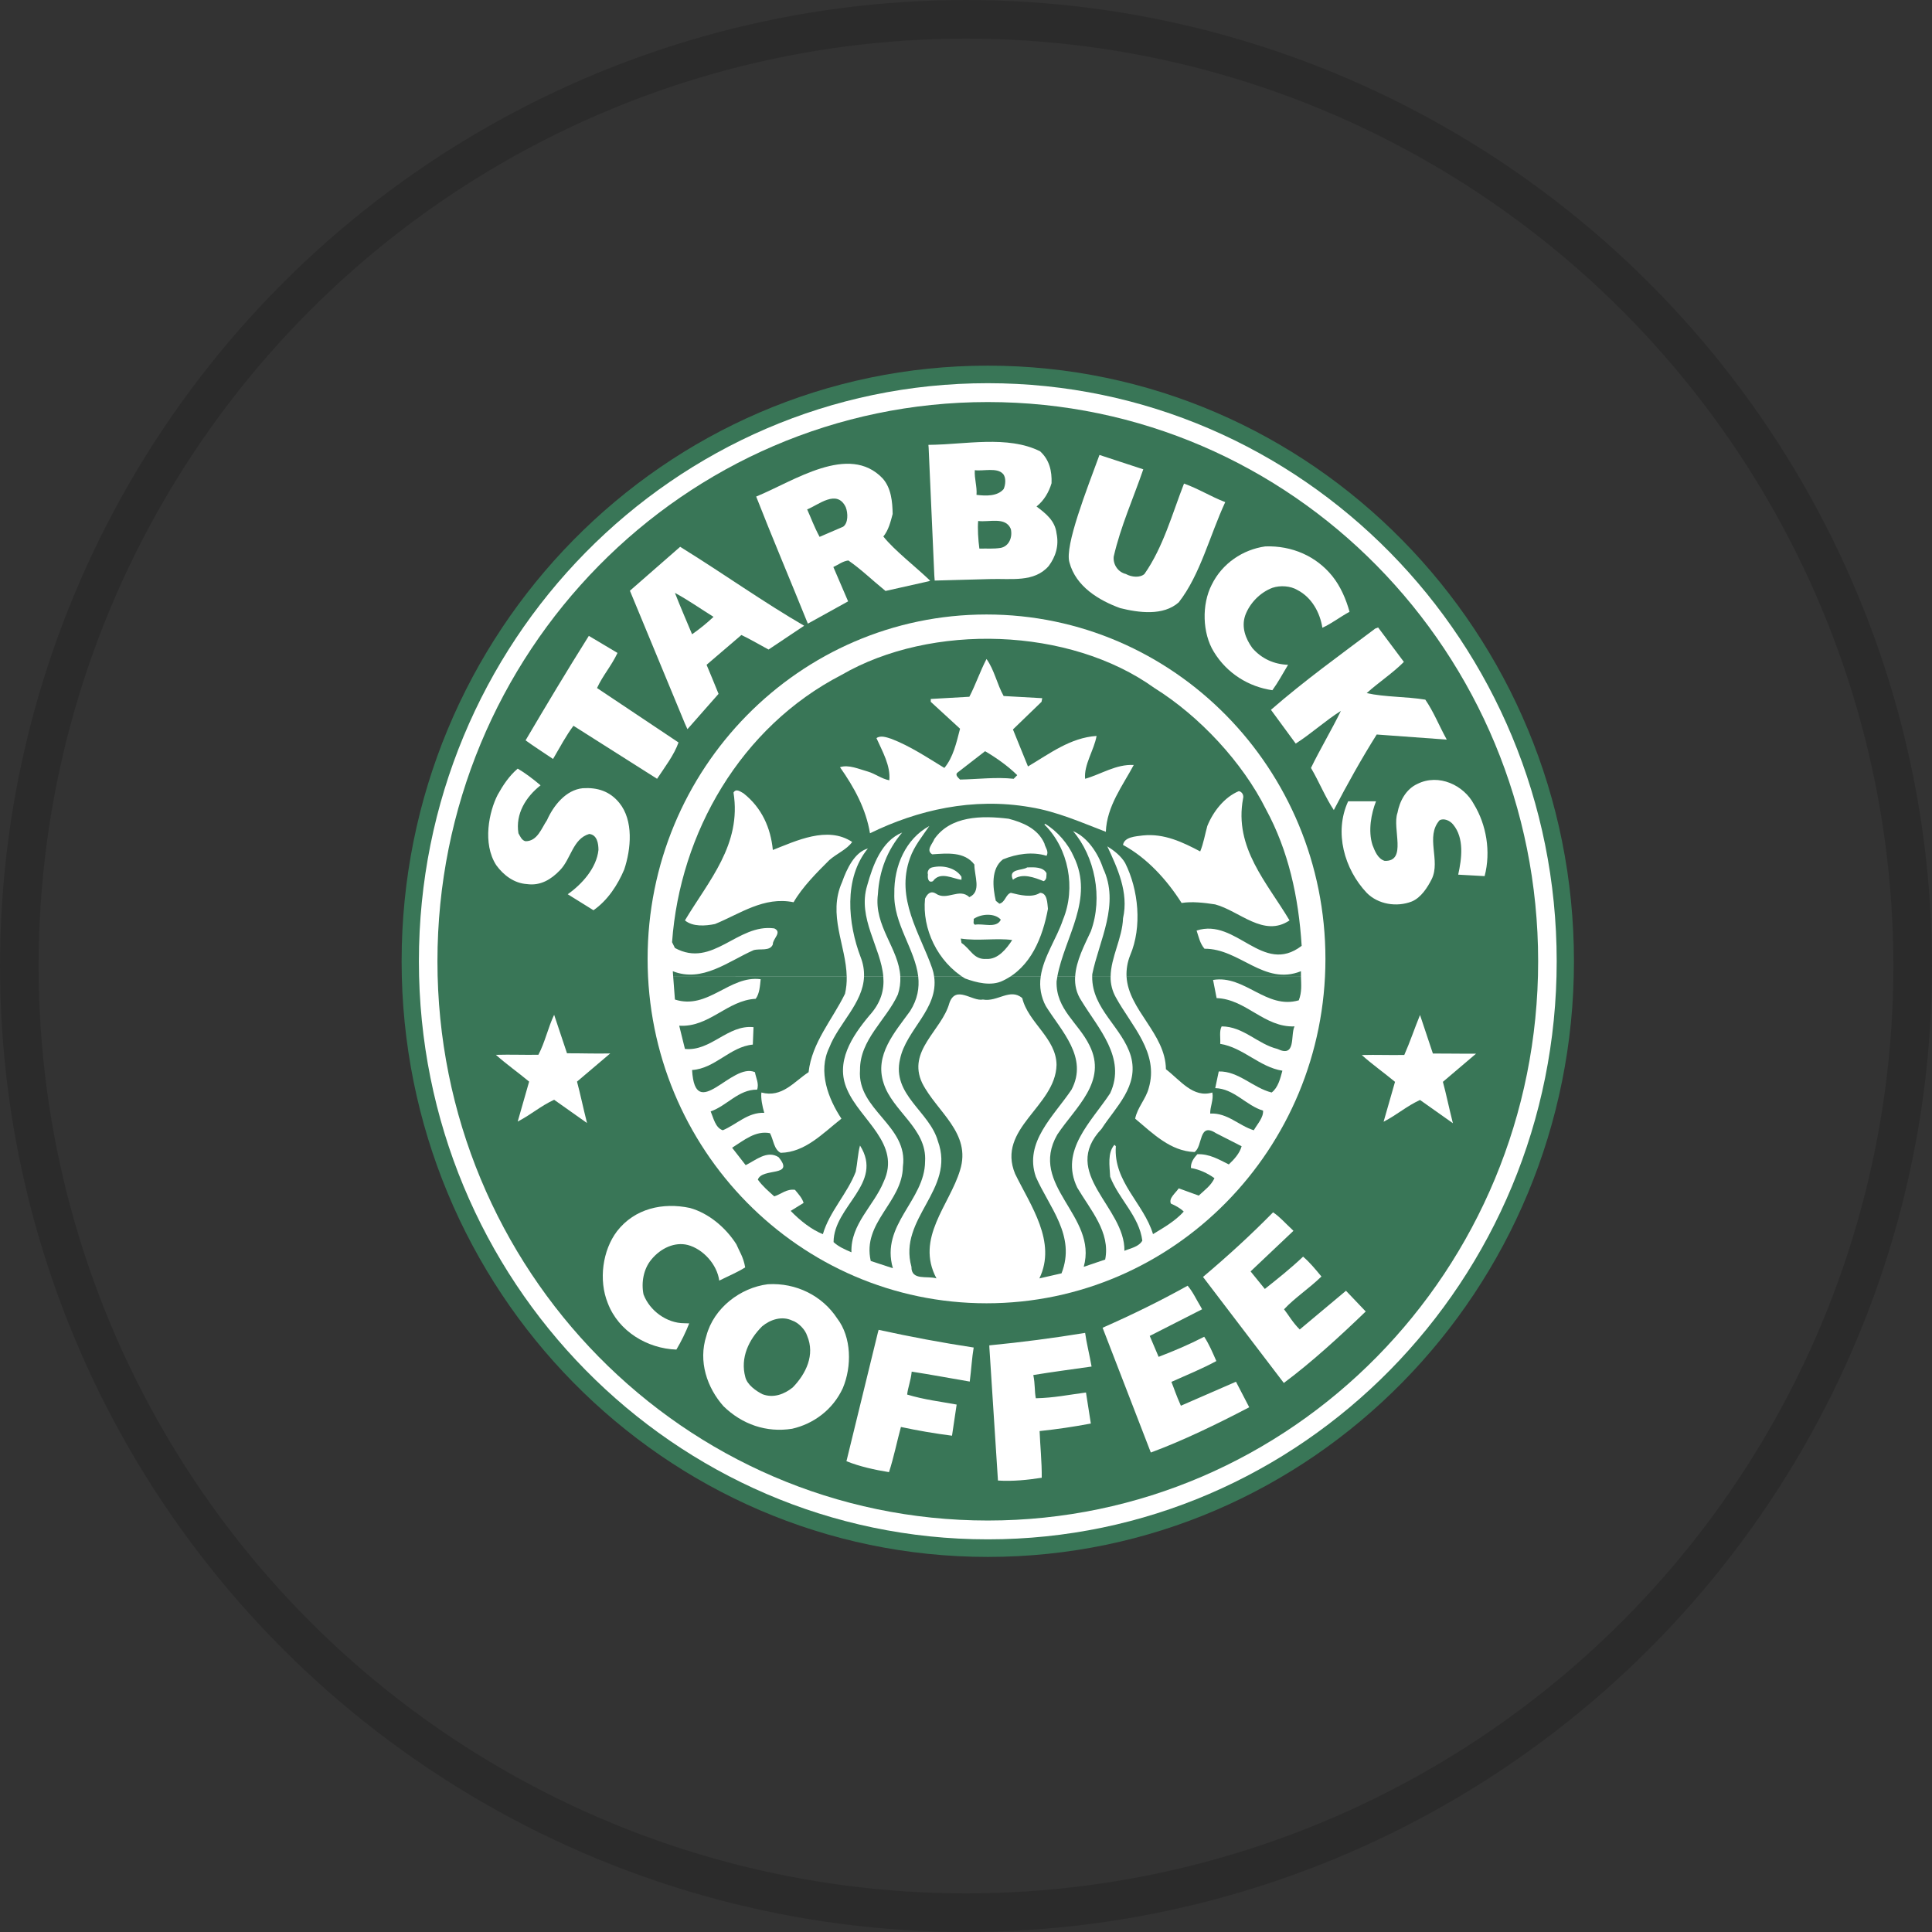 <svg width="50" height="50" viewBox="0 0 50 50" fill="none" xmlns="http://www.w3.org/2000/svg">
<rect x="0" y="0" width="50" height="50" fill="#333333" stroke="none"/>
<circle cx="25" cy="25" r="24.5" stroke="black" stroke-opacity="0.15"/>
<g clip-path="url(#clip0_506_883)">
<path d="M10.394 24.878C10.394 16.365 17.186 9.463 25.564 9.463C33.943 9.463 40.734 16.365 40.734 24.878C40.734 33.392 33.943 40.293 25.564 40.293C17.186 40.293 10.394 33.392 10.394 24.878" fill="#397657"/>
<path d="M10.841 24.878C10.841 16.616 17.433 9.917 25.564 9.917C33.695 9.917 40.287 16.616 40.287 24.878C40.287 33.14 33.695 39.838 25.564 39.838C17.433 39.838 10.841 33.14 10.841 24.878Z" fill="white"/>
<path d="M11.321 24.878C11.321 16.885 17.698 10.405 25.564 10.405C33.431 10.405 39.807 16.885 39.807 24.878C39.807 32.871 33.43 39.351 25.564 39.351C17.698 39.351 11.321 32.871 11.321 24.878" fill="#397657"/>
<path d="M16.76 24.817C16.76 19.894 20.687 15.903 25.531 15.903C30.375 15.903 34.302 19.894 34.302 24.817C34.302 29.739 30.375 33.729 25.531 33.729C20.687 33.729 16.76 29.739 16.76 24.817ZM26.918 11.68C27.158 11.899 27.226 12.187 27.214 12.506C27.146 12.732 27.023 12.951 26.825 13.108C27.066 13.289 27.306 13.477 27.343 13.803C27.411 14.123 27.319 14.41 27.14 14.649C26.764 15.081 26.166 14.968 25.623 14.986L24.19 15.025L24.18 14.892L24.033 11.585L24.027 11.513C24.97 11.507 26.079 11.259 26.918 11.68M29.588 12.146C29.334 12.888 29.002 13.621 28.823 14.404C28.812 14.505 28.839 14.607 28.897 14.69C28.954 14.773 29.04 14.832 29.137 14.855C29.289 14.94 29.504 14.956 29.618 14.855C30.105 14.16 30.337 13.296 30.642 12.515C31.03 12.654 31.333 12.851 31.709 12.995C31.308 13.86 31.061 14.878 30.506 15.588C30.106 15.945 29.471 15.857 28.99 15.738C28.441 15.538 27.843 15.181 27.677 14.555C27.548 14.126 28.133 12.653 28.454 11.774L29.588 12.146Z" fill="white"/>
<path d="M20.704 16.266L19.89 16.81C19.586 16.647 19.409 16.538 19.187 16.434L18.286 17.205C18.379 17.431 18.497 17.706 18.596 17.957L17.791 18.871L17.726 18.727L16.302 15.288L17.603 14.151L17.707 14.217C18.728 14.85 19.777 15.596 20.811 16.194L20.704 16.266M20.907 16.14C20.48 15.081 19.957 13.844 19.57 12.851C20.55 12.45 21.968 11.463 22.843 12.381C23.065 12.632 23.096 12.982 23.102 13.302C23.047 13.508 22.997 13.716 22.861 13.885C23.154 14.251 23.697 14.666 24.073 15.029L24.027 15.045L22.917 15.294C22.523 14.972 22.299 14.744 21.956 14.505C21.808 14.523 21.706 14.611 21.567 14.674L21.949 15.563L20.907 16.14" fill="white"/>
<path d="M25.956 12.262C26.043 12.355 26.024 12.55 25.974 12.657C25.815 12.845 25.519 12.838 25.272 12.807C25.29 12.594 25.213 12.387 25.228 12.168C25.438 12.199 25.802 12.092 25.956 12.262ZM21.888 13.126C21.949 13.283 21.952 13.538 21.821 13.631L21.211 13.894C21.059 13.609 20.994 13.414 20.889 13.183C21.172 13.076 21.659 12.644 21.888 13.126ZM26.16 13.69C26.209 13.91 26.111 14.135 25.901 14.179C25.703 14.21 25.556 14.191 25.346 14.198C25.315 13.972 25.297 13.671 25.315 13.483C25.599 13.521 26.024 13.364 26.16 13.69Z" fill="#397657"/>
<path d="M34.482 14.912C34.692 15.175 34.834 15.501 34.926 15.833C34.667 15.974 34.47 16.134 34.223 16.246C34.162 15.858 33.952 15.463 33.576 15.269C33.398 15.162 33.132 15.144 32.929 15.213C32.614 15.332 32.343 15.607 32.226 15.927C32.121 16.234 32.238 16.534 32.411 16.772C32.651 17.048 32.973 17.193 33.335 17.205C33.172 17.477 33.083 17.649 32.929 17.863C32.324 17.775 31.758 17.436 31.412 16.866C31.116 16.384 31.098 15.645 31.357 15.137C31.628 14.58 32.165 14.223 32.744 14.141C33.441 14.116 34.069 14.398 34.482 14.912" fill="white"/>
<path d="M18.466 15.964C18.292 16.128 18.106 16.278 17.911 16.415C17.763 16.058 17.621 15.738 17.467 15.344C17.821 15.535 18.132 15.757 18.466 15.964Z" fill="#397657"/>
<path d="M36.332 17.13C36.049 17.418 35.673 17.662 35.37 17.938C35.851 18.044 36.393 18.025 36.887 18.107C37.109 18.433 37.226 18.746 37.442 19.141L35.629 19.009C35.228 19.648 34.865 20.3 34.519 20.964C34.304 20.644 34.138 20.231 33.928 19.874C34.162 19.392 34.467 18.881 34.702 18.398C34.298 18.652 33.944 18.981 33.533 19.244L32.892 18.37C33.755 17.618 34.686 16.948 35.593 16.266L35.666 16.239L36.332 17.13M15.981 16.898C15.818 17.243 15.602 17.477 15.451 17.806L17.56 19.215C17.448 19.535 17.208 19.849 17.005 20.155L14.841 18.783C14.647 19.043 14.508 19.309 14.313 19.642C14.03 19.451 13.829 19.325 13.602 19.16C14.138 18.25 14.647 17.399 15.239 16.456L15.981 16.898" fill="white"/>
<path d="M21.913 25.277C21.917 25.425 21.902 25.573 21.869 25.718C21.542 26.389 21.012 26.977 20.926 27.748C20.55 27.992 20.241 28.418 19.705 28.274C19.686 28.418 19.73 28.637 19.779 28.8C19.354 28.782 19.064 29.101 18.706 29.251C18.515 29.189 18.466 28.938 18.392 28.763C18.811 28.619 19.113 28.193 19.594 28.2C19.649 28.042 19.563 27.898 19.538 27.748C18.94 27.478 17.991 29.082 17.911 27.692C18.509 27.654 18.891 27.09 19.483 27.034L19.501 26.583C18.829 26.514 18.398 27.215 17.726 27.146L17.578 26.545C18.354 26.595 18.817 25.887 19.557 25.849C19.655 25.718 19.668 25.524 19.686 25.342C18.879 25.235 18.324 26.144 17.467 25.868C17.467 25.868 17.438 25.49 17.422 25.276H21.913" fill="#397657"/>
<path d="M22.86 25.277C22.887 25.61 22.807 25.943 22.498 26.283C22.054 26.814 21.604 27.485 21.925 28.2C22.264 28.988 23.33 29.602 22.868 30.586C22.615 31.206 22.011 31.676 22.035 32.409C21.875 32.34 21.709 32.271 21.573 32.146C21.573 31.213 22.88 30.63 22.257 29.646C22.202 29.84 22.19 30.104 22.147 30.323C21.93 30.893 21.468 31.35 21.296 31.94C21.006 31.826 20.704 31.588 20.463 31.338L20.797 31.131C20.76 31.005 20.661 30.899 20.574 30.793C20.358 30.762 20.217 30.905 20.038 30.962C19.884 30.824 19.736 30.699 19.613 30.529C19.724 30.209 20.587 30.473 20.149 29.947C19.853 29.759 19.557 30.029 19.298 30.154L18.947 29.703C19.249 29.515 19.551 29.252 19.927 29.327C20.019 29.497 20.026 29.746 20.204 29.835C20.839 29.822 21.289 29.334 21.776 28.951C21.437 28.438 21.16 27.73 21.462 27.11C21.703 26.488 22.333 25.965 22.361 25.277H22.86" fill="#397657"/>
<path d="M23.764 25.277C23.795 25.564 23.749 25.858 23.552 26.169C23.152 26.721 22.628 27.303 22.867 28.03C23.096 28.763 23.996 29.207 23.941 30.06C23.934 31.068 22.781 31.695 23.108 32.822L22.535 32.634C22.307 31.632 23.355 31.119 23.367 30.192C23.515 29.126 22.177 28.731 22.257 27.692C22.251 26.902 22.935 26.401 23.237 25.737C23.286 25.589 23.307 25.433 23.3 25.277H23.764" fill="#397657"/>
<path d="M26.933 25.277C26.894 25.538 26.941 25.806 27.066 26.038C27.467 26.683 28.17 27.366 27.731 28.2C27.269 28.888 26.499 29.559 26.807 30.454C27.146 31.237 27.855 31.983 27.472 32.954L26.899 33.085C27.355 32.139 26.671 31.2 26.271 30.379C25.784 29.201 27.319 28.637 27.343 27.56C27.337 26.865 26.61 26.47 26.456 25.831C26.141 25.561 25.814 25.938 25.438 25.868C25.161 25.925 24.735 25.48 24.569 25.962C24.372 26.67 23.471 27.19 23.866 28.029C24.243 28.775 25.148 29.32 24.846 30.285C24.575 31.187 23.681 32.046 24.236 33.085C24.008 33.01 23.582 33.154 23.588 32.785C23.237 31.525 24.735 30.792 24.273 29.533C24.057 28.763 23.077 28.336 23.293 27.409C23.452 26.646 24.294 26.112 24.176 25.276H26.933" fill="#397657"/>
<path d="M27.824 25.277C27.812 25.491 27.855 25.704 27.991 25.906C28.416 26.608 29.156 27.379 28.731 28.293C28.25 29.026 27.412 29.772 27.88 30.737C28.219 31.313 28.743 31.889 28.602 32.597L28.047 32.785C28.416 31.463 26.604 30.686 27.362 29.364C27.831 28.656 28.669 27.992 28.195 27.053C27.911 26.471 27.325 26.126 27.344 25.399L27.364 25.277H27.824" fill="#397657"/>
<path d="M28.742 25.277C28.739 25.464 28.786 25.649 28.878 25.812C29.279 26.546 30.001 27.24 29.729 28.161C29.655 28.443 29.434 28.663 29.378 28.951C29.847 29.345 30.291 29.79 30.913 29.815C31.135 29.671 31.012 29.032 31.468 29.326L32.133 29.665C32.085 29.846 31.936 30.01 31.801 30.135C31.548 30.01 31.302 29.859 30.987 29.871C30.894 29.972 30.814 30.084 30.821 30.228C31.042 30.265 31.245 30.36 31.43 30.491C31.344 30.68 31.178 30.798 31.023 30.942L30.506 30.754C30.42 30.88 30.24 31.011 30.303 31.149C30.42 31.2 30.549 31.268 30.635 31.356C30.407 31.607 30.118 31.769 29.84 31.939C29.6 31.143 28.81 30.585 28.878 29.665L28.841 29.627C28.656 29.84 28.718 30.178 28.731 30.454C28.953 31.03 29.483 31.476 29.563 32.108C29.47 32.27 29.261 32.302 29.1 32.371C29.119 31.231 27.418 30.367 28.509 29.214C28.873 28.649 29.483 28.111 29.267 27.334C29.045 26.583 28.259 26.117 28.266 25.276H28.742" fill="#397657"/>
<path d="M33.669 25.277C33.675 25.488 33.695 25.671 33.613 25.888C32.769 26.132 32.214 25.224 31.394 25.361L31.486 25.831C32.245 25.856 32.719 26.595 33.502 26.563C33.391 26.789 33.552 27.384 33.059 27.146C32.547 27.021 32.177 26.563 31.616 26.563C31.549 26.689 31.591 26.865 31.579 27.015C32.171 27.109 32.596 27.617 33.188 27.71C33.132 27.917 33.077 28.148 32.91 28.274C32.429 28.155 32.053 27.716 31.541 27.729L31.45 28.161C31.936 28.173 32.251 28.612 32.688 28.743C32.7 28.925 32.541 29.088 32.448 29.251C32.06 29.132 31.764 28.794 31.32 28.819C31.314 28.649 31.413 28.456 31.375 28.274C30.877 28.425 30.543 27.955 30.174 27.672C30.163 26.748 29.206 26.142 29.155 25.276H33.669" fill="#397657"/>
<path d="M17.422 25.277C17.416 25.193 17.412 25.135 17.412 25.135C18.176 25.437 18.848 24.879 19.501 24.591C19.668 24.54 19.926 24.628 20.001 24.441C19.994 24.296 20.253 24.127 20.038 24.027C19.082 23.895 18.447 25.067 17.467 24.534L17.393 24.384C17.597 21.553 19.169 18.815 21.776 17.468C24.107 16.115 27.682 16.228 29.877 17.806C31.042 18.533 32.158 19.73 32.763 20.945C33.342 22.01 33.607 23.206 33.687 24.478C32.675 25.255 31.997 23.746 30.968 24.083C31.023 24.247 31.054 24.416 31.172 24.553C32.084 24.547 32.713 25.518 33.668 25.135L33.669 25.277H29.155C29.146 25.087 29.178 24.898 29.249 24.722C29.563 23.983 29.464 23.024 29.119 22.335C29.014 22.154 28.829 22.01 28.657 21.903C28.91 22.448 29.218 23.093 29.064 23.764C29.046 24.281 28.746 24.778 28.743 25.277H28.266L28.268 25.211C28.447 24.334 28.99 23.4 28.546 22.467C28.423 22.091 28.146 21.665 27.77 21.509C28.33 22.16 28.552 23.225 28.231 24.102C28.07 24.451 27.847 24.866 27.825 25.276H27.363C27.554 24.245 28.327 23.269 27.787 22.166C27.646 21.84 27.362 21.509 27.048 21.32L27.029 21.339C27.658 21.96 27.849 22.981 27.51 23.801C27.351 24.282 27.004 24.761 26.933 25.276H24.176C24.166 25.203 24.149 25.131 24.125 25.06C23.811 24.158 23.169 23.256 23.552 22.203C23.657 21.903 23.867 21.646 24.051 21.377C23.441 21.709 23.133 22.41 23.145 23.125C23.118 23.901 23.683 24.566 23.764 25.276H23.3C23.263 24.542 22.612 23.969 22.72 23.143C22.756 22.536 22.96 22.003 23.348 21.546C22.812 21.765 22.59 22.392 22.442 22.918C22.185 23.762 22.799 24.52 22.86 25.276H22.361C22.367 25.106 22.338 24.936 22.276 24.778C21.943 23.907 21.826 22.73 22.461 21.959C22.116 22.054 21.912 22.491 21.795 22.824C21.413 23.674 21.896 24.462 21.913 25.276L17.422 25.277Z" fill="#397657"/>
<path d="M25.974 18.013L26.973 18.069L26.955 18.163L26.215 18.878C26.344 19.197 26.474 19.517 26.604 19.836C27.165 19.504 27.701 19.091 28.379 19.046C28.317 19.41 28.046 19.793 28.083 20.155C28.502 20.036 28.885 19.773 29.341 19.798C29.057 20.331 28.644 20.864 28.619 21.527C27.997 21.29 27.355 21.001 26.659 20.889C25.173 20.631 23.743 20.964 22.515 21.565C22.411 20.933 22.109 20.381 21.739 19.855C21.961 19.78 22.232 19.905 22.46 19.968C22.652 20.024 22.812 20.155 23.015 20.194C23.052 19.818 22.837 19.448 22.683 19.103C22.788 19.022 22.954 19.084 23.071 19.122C23.558 19.31 23.996 19.604 24.44 19.874C24.668 19.604 24.754 19.216 24.846 18.859L24.088 18.163V18.089L25.087 18.032C25.253 17.712 25.364 17.374 25.531 17.055C25.734 17.337 25.802 17.706 25.974 18.013Z" fill="white"/>
<path d="M26.326 20.061L26.234 20.155C25.771 20.105 25.285 20.168 24.846 20.175C24.797 20.124 24.699 20.049 24.791 19.986L25.494 19.441C25.784 19.611 26.092 19.83 26.326 20.061" fill="#397657"/>
<path d="M13.99 20.324C13.607 20.625 13.336 21.064 13.417 21.565C13.46 21.64 13.503 21.752 13.602 21.771C13.91 21.771 14.014 21.433 14.156 21.226C14.323 20.85 14.644 20.443 15.081 20.399C15.457 20.375 15.778 20.474 16.025 20.775C16.401 21.233 16.333 21.972 16.154 22.505C15.987 22.899 15.729 23.3 15.359 23.557L14.693 23.143C15.057 22.887 15.439 22.467 15.488 21.997C15.488 21.828 15.452 21.602 15.248 21.583C14.822 21.709 14.779 22.229 14.49 22.523C14.268 22.755 13.99 22.93 13.639 22.88C13.312 22.861 13.034 22.655 12.843 22.391C12.479 21.828 12.658 21 12.88 20.569C13.016 20.324 13.177 20.08 13.398 19.892C13.583 19.999 13.799 20.162 13.99 20.324M38.145 20.814C38.465 21.34 38.589 22.035 38.422 22.674L37.738 22.636C37.831 22.216 37.898 21.69 37.608 21.34C37.522 21.233 37.368 21.17 37.257 21.227C36.881 21.652 37.288 22.267 37.054 22.749C36.943 22.969 36.776 23.232 36.536 23.331C36.147 23.482 35.666 23.407 35.37 23.106C34.791 22.492 34.52 21.539 34.89 20.738H35.611C35.488 21.052 35.402 21.496 35.519 21.866C35.58 22.022 35.654 22.223 35.834 22.279C36.425 22.301 36.024 21.439 36.166 21.038C36.222 20.738 36.382 20.425 36.683 20.287C37.238 20.011 37.886 20.324 38.145 20.814M20.001 21.997C20.599 21.765 21.413 21.364 22.054 21.79C21.918 21.984 21.654 22.091 21.462 22.26C21.148 22.573 20.765 22.955 20.538 23.35C19.767 23.193 19.15 23.651 18.503 23.914C18.256 23.964 17.929 23.989 17.726 23.82C18.336 22.798 19.199 21.859 18.983 20.512C19.051 20.393 19.168 20.493 19.242 20.531C19.718 20.907 19.945 21.427 20.001 21.997M32.171 20.663C31.931 21.94 32.793 22.843 33.373 23.82C32.707 24.271 32.078 23.575 31.449 23.406C31.172 23.363 30.846 23.325 30.58 23.369C30.198 22.768 29.686 22.204 29.063 21.866C29.1 21.659 29.384 21.646 29.581 21.621C30.13 21.565 30.611 21.797 31.061 22.035C31.147 21.828 31.184 21.596 31.245 21.377C31.394 21.008 31.684 20.631 32.06 20.475C32.14 20.487 32.195 20.575 32.171 20.663M27.029 21.828C27.048 21.934 27.152 22.029 27.084 22.148C26.721 22.035 26.308 22.097 25.956 22.241C25.642 22.479 25.691 22.968 25.771 23.312L25.864 23.388C26.018 23.35 26.024 23.15 26.16 23.106C26.388 23.162 26.702 23.244 26.918 23.106C27.109 23.112 27.103 23.381 27.121 23.52C26.986 24.246 26.684 25.036 25.956 25.38C25.654 25.53 25.265 25.43 24.976 25.323C24.261 24.891 23.86 24.033 23.94 23.257C23.996 23.137 24.082 23.043 24.218 23.125C24.507 23.325 24.822 22.968 25.087 23.218C25.407 23.074 25.216 22.674 25.216 22.373C24.958 22.035 24.514 22.084 24.125 22.11C23.953 22.003 24.138 21.834 24.18 21.715C24.6 21.114 25.402 21.102 26.104 21.189C26.462 21.283 26.857 21.439 27.029 21.828" fill="white"/>
<path d="M24.883 22.692V22.768C24.674 22.749 24.335 22.536 24.144 22.805C24.021 22.861 24.002 22.717 24.015 22.636C24.009 22.616 24.007 22.596 24.009 22.575C24.012 22.554 24.018 22.535 24.029 22.517C24.039 22.499 24.053 22.484 24.07 22.472C24.087 22.46 24.106 22.452 24.126 22.448C24.415 22.379 24.742 22.467 24.883 22.692M27.084 22.598C27.078 22.674 27.097 22.761 27.01 22.805C26.776 22.712 26.449 22.58 26.215 22.768C26.079 22.474 26.456 22.536 26.585 22.448C26.776 22.442 26.998 22.436 27.084 22.598Z" fill="white"/>
<path d="M25.901 23.801C25.79 24.039 25.432 23.889 25.235 23.932C25.168 23.907 25.21 23.833 25.198 23.782C25.395 23.644 25.747 23.626 25.901 23.801ZM26.196 24.328C26.049 24.553 25.827 24.835 25.531 24.817C25.198 24.842 25.124 24.566 24.883 24.403L24.865 24.29C25.309 24.359 25.796 24.271 26.196 24.328Z" fill="#397657"/>
<path d="M14.674 27.259C15.047 27.257 15.406 27.272 15.792 27.263L14.933 27.992C15.016 28.299 15.088 28.652 15.192 29.064L14.341 28.462C13.983 28.628 13.768 28.832 13.398 29.026L13.694 27.992C13.413 27.758 13.099 27.537 12.834 27.299C13.221 27.288 13.56 27.304 13.934 27.297C14.107 26.968 14.184 26.591 14.341 26.263L14.674 27.259ZM19.057 32.202C19.132 32.383 19.239 32.527 19.285 32.8C19.088 32.926 18.839 33.029 18.614 33.142C18.559 32.728 18.201 32.327 17.8 32.22C17.467 32.136 17.104 32.296 16.857 32.597C16.654 32.84 16.592 33.192 16.654 33.499C16.814 33.924 17.258 34.245 17.708 34.245L17.837 34.249C17.744 34.484 17.633 34.711 17.505 34.927C16.758 34.902 16.006 34.457 15.729 33.724C15.488 33.129 15.593 32.358 15.969 31.863C16.426 31.275 17.153 31.112 17.856 31.262C18.33 31.394 18.774 31.757 19.057 32.202M33.428 31.808L33.474 31.854L32.365 32.904L32.734 33.358C33.049 33.107 33.388 32.841 33.724 32.522C33.897 32.669 34.036 32.841 34.199 33.036C33.866 33.358 33.52 33.577 33.231 33.884C33.354 34.041 33.449 34.219 33.637 34.407L34.834 33.405L35.345 33.941C34.667 34.595 33.928 35.269 33.225 35.791L31.134 33.047C31.801 32.483 32.361 31.97 32.947 31.375C33.126 31.494 33.256 31.65 33.428 31.808M21.665 34.119C22.041 34.608 22.047 35.365 21.813 35.923C21.552 36.49 21.049 36.851 20.5 36.976C19.835 37.082 19.206 36.863 18.725 36.394C18.3 35.917 18.065 35.234 18.281 34.571C18.472 33.85 19.162 33.324 19.872 33.236C20.605 33.192 21.283 33.536 21.665 34.119Z" fill="white"/>
<path d="M20.889 34.571C21.098 35.065 20.858 35.554 20.518 35.905C20.303 36.08 20.021 36.19 19.737 36.084C19.559 35.996 19.338 35.836 19.289 35.641C19.153 35.14 19.378 34.67 19.723 34.326C19.933 34.15 20.235 34.05 20.5 34.175C20.66 34.225 20.839 34.408 20.889 34.571" fill="#397657"/>
<path d="M28.25 35.366C27.731 35.441 27.236 35.504 26.742 35.586C26.792 35.833 26.77 35.998 26.807 36.187C27.27 36.178 27.673 36.094 28.105 36.038L28.231 36.841C27.792 36.924 27.35 36.989 26.905 37.036C26.918 37.399 26.965 37.843 26.96 38.244C26.596 38.301 26.204 38.341 25.827 38.316L25.606 34.89L25.603 34.818C26.433 34.738 27.26 34.63 28.083 34.495C28.117 34.752 28.195 35.049 28.25 35.366M31.078 33.825L31.11 33.884L29.755 34.574L29.985 35.115C30.398 34.955 30.755 34.806 31.165 34.595C31.29 34.786 31.376 34.99 31.479 35.224C31.107 35.425 30.721 35.582 30.316 35.763C30.391 35.948 30.429 36.083 30.561 36.38L31.987 35.759L32.33 36.42C31.498 36.855 30.602 37.29 29.783 37.591L28.535 34.362C29.329 34.011 30.01 33.677 30.736 33.274C30.876 33.439 30.957 33.626 31.078 33.825M25.097 35.755C24.581 35.667 24.089 35.574 23.595 35.498C23.568 35.749 23.498 35.901 23.477 36.091C23.921 36.225 24.33 36.271 24.758 36.35L24.638 37.156C24.194 37.099 23.753 37.024 23.316 36.93C23.219 37.28 23.132 37.718 23.007 38.099C22.643 38.04 22.257 37.957 21.906 37.816L22.72 34.484L22.739 34.416C23.559 34.596 24.399 34.753 25.199 34.874C25.154 35.13 25.138 35.437 25.097 35.755M37.083 27.265C37.456 27.263 37.789 27.273 38.2 27.269L37.342 27.998C37.426 28.304 37.496 28.657 37.601 29.069L36.75 28.467C36.392 28.633 36.177 28.837 35.807 29.031L36.103 27.998C35.822 27.765 35.507 27.542 35.243 27.304C35.63 27.294 35.969 27.31 36.343 27.302C36.494 26.96 36.602 26.631 36.75 26.268L37.083 27.265" fill="white"/>
</g>
<defs>
<clipPath id="clip0_506_883">
<rect width="31" height="32" fill="white" transform="translate(10 9)"/>
</clipPath>
</defs>
</svg>
